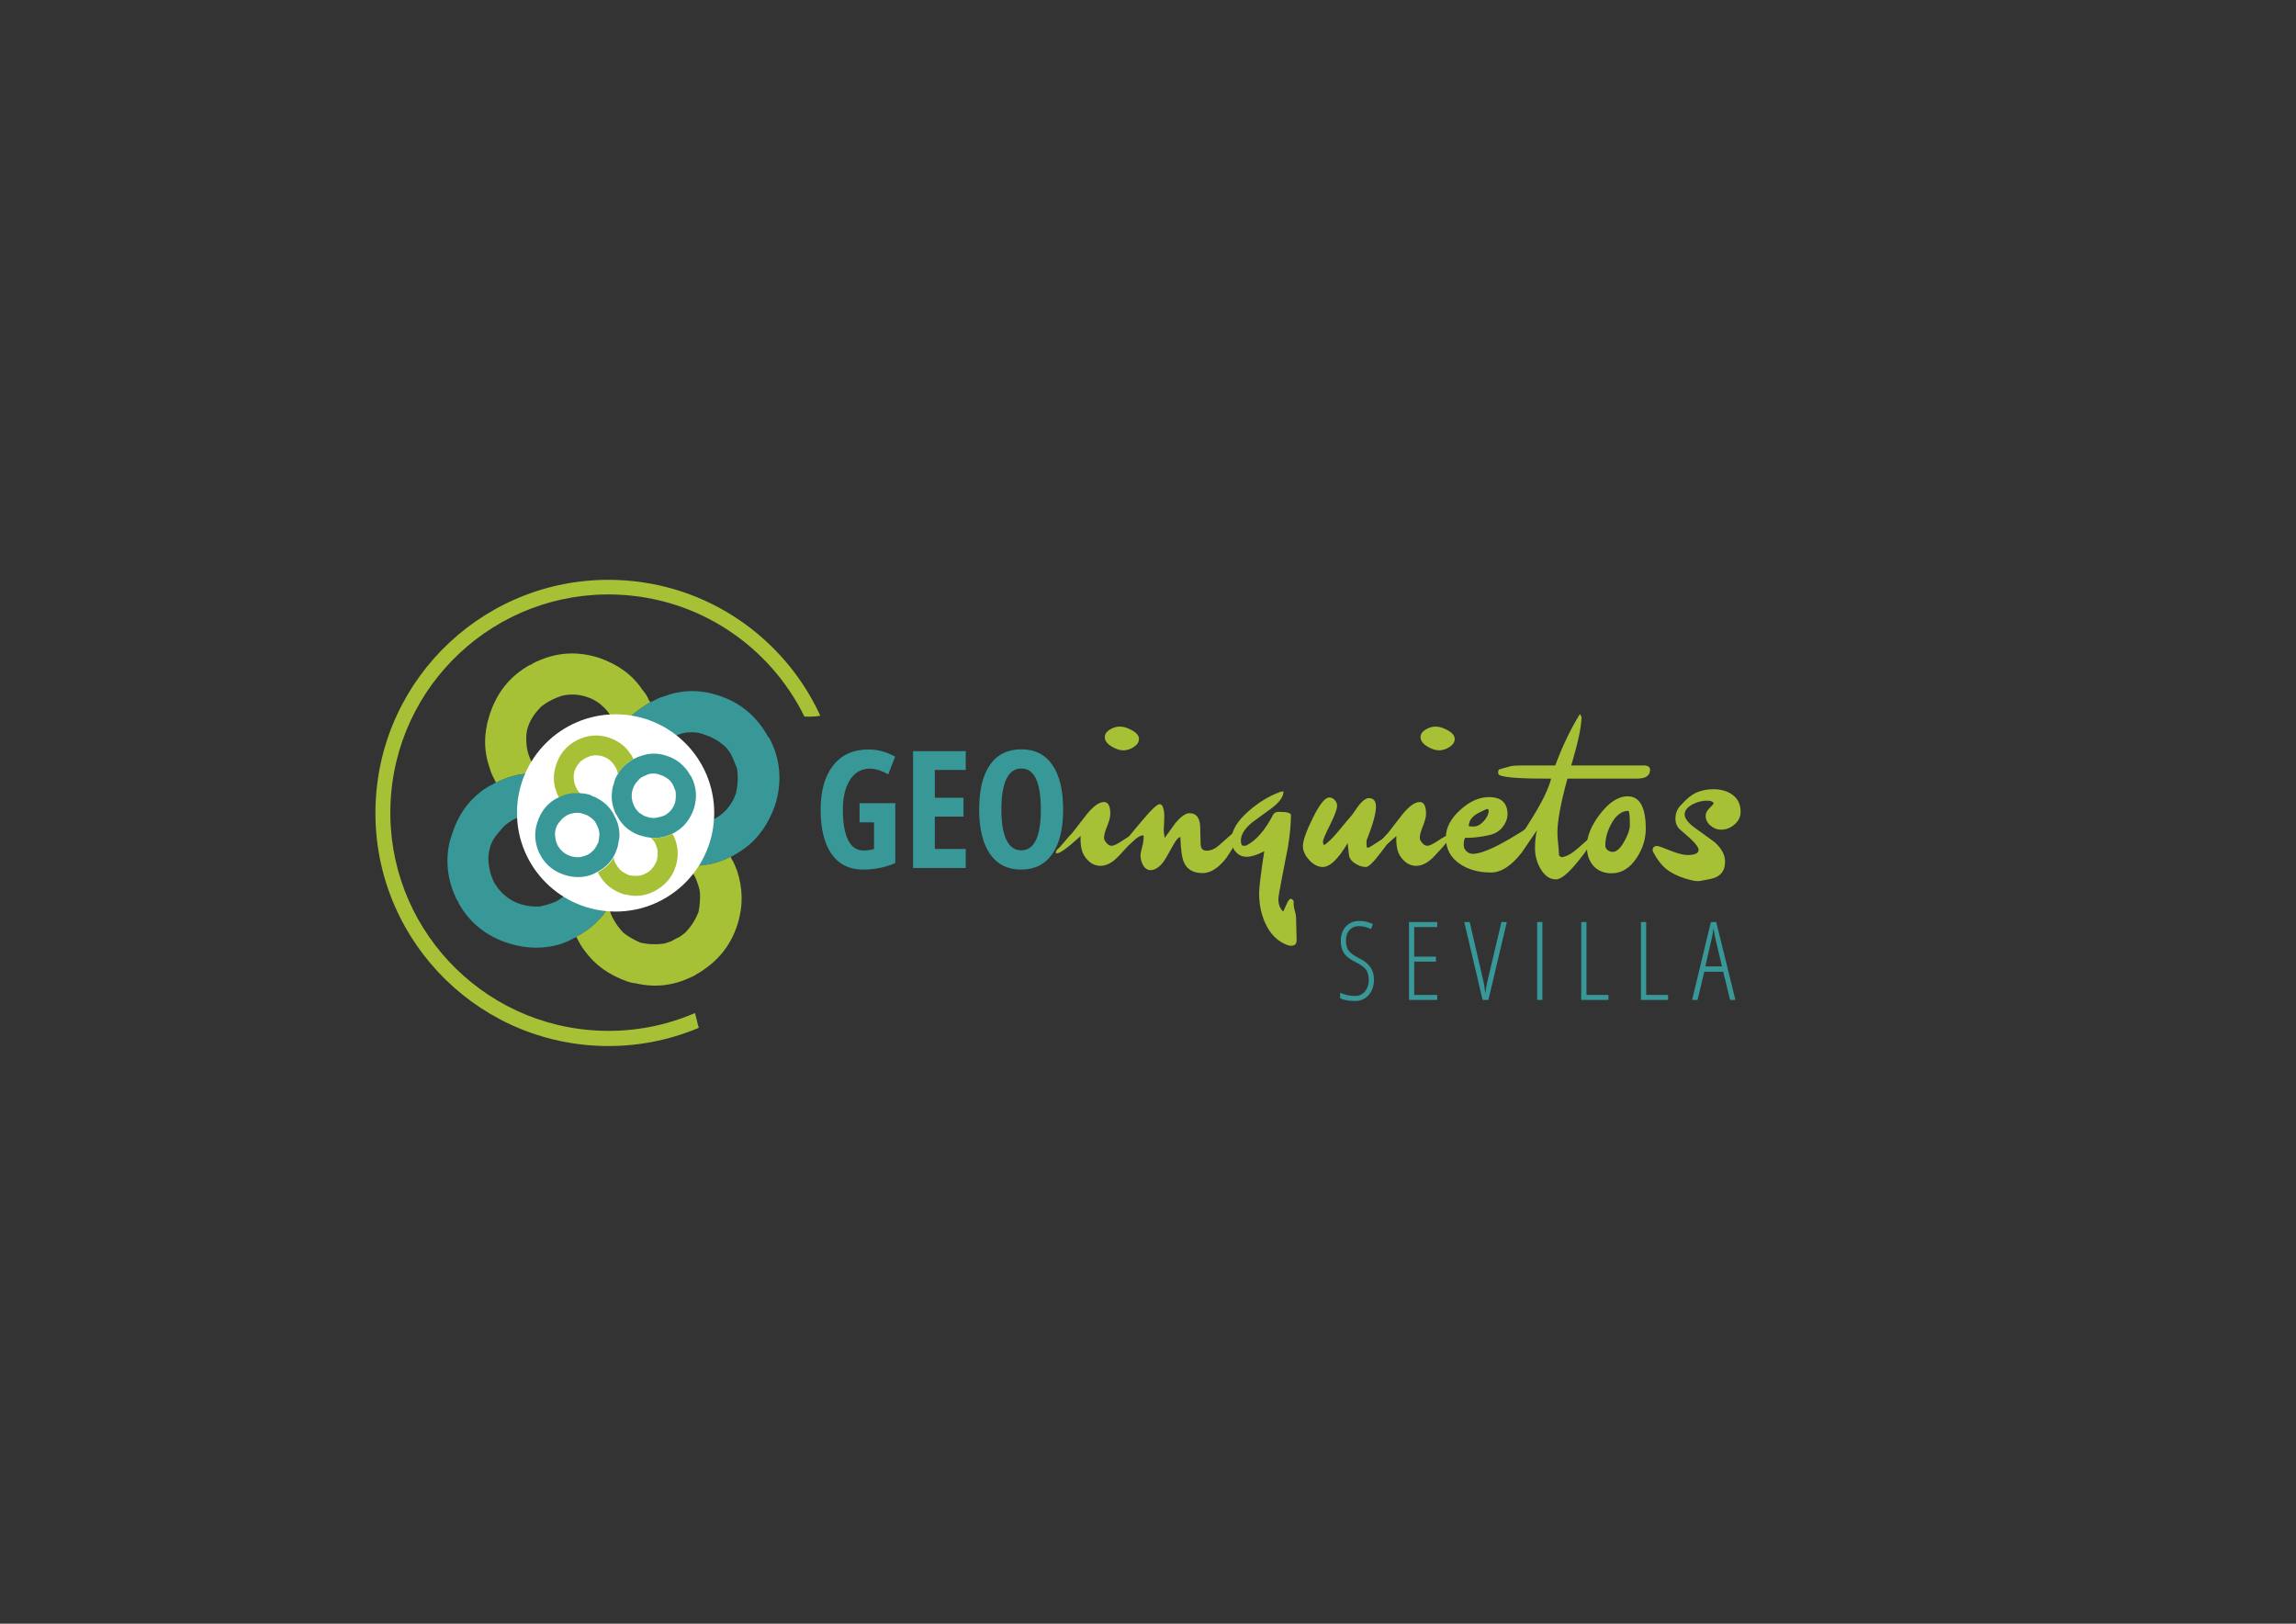 <?xml version="1.0" encoding="utf-8"?>
<!-- Generator: Adobe Illustrator 16.0.0, SVG Export Plug-In . SVG Version: 6.00 Build 0)  -->
<!DOCTYPE svg PUBLIC "-//W3C//DTD SVG 1.1//EN" "http://www.w3.org/Graphics/SVG/1.1/DTD/svg11.dtd">
<svg version="1.1" id="Layer_1" xmlns="http://www.w3.org/2000/svg" xmlns:xlink="http://www.w3.org/1999/xlink" x="0px" y="0px"
	 width="841.89px" height="595.28px" viewBox="0 0 841.89 595.28" enable-background="new 0 0 841.89 595.28" xml:space="preserve">
<rect x="0" y="0" width="841.89" height="595.28" fill="#333333" stroke="none"/>
<path fill-rule="evenodd" clip-rule="evenodd" fill="#A7C136" d="M220.331,377.884c-44.152-1.541-78.701-38.59-77.159-82.744
	c1.539-44.16,38.591-78.702,82.744-77.158c30.526,1.066,56.454,19.101,69.046,44.722c1.938,0.06,3.879,0.065,5.834-0.296
	c-13.065-28.426-41.295-48.614-74.693-49.781c-47.169-1.646-86.74,35.255-88.39,82.429c-1.644,47.164,35.253,86.737,82.426,88.386
	c12.796,0.444,25.026-1.965,36.1-6.629c-0.533-1.657-0.865-3.554-1.416-5.418C244.273,375.954,232.579,378.312,220.331,377.884z"/>
<g>
	<path fill="none" d="M585.664,300.218"/>
</g>
<g>
	<path fill="#389898" d="M315.179,294.458h13.096v21.973c-3.711,1.582-7.657,2.373-11.836,2.373c-4.98,0-8.814-1.895-11.499-5.684
		c-2.686-3.789-4.028-9.248-4.028-16.377c0-6.875,1.538-12.256,4.614-16.143c3.076-3.886,7.378-5.83,12.905-5.83
		c3.417,0,6.68,0.879,9.785,2.637l-2.52,6.504c-2.422-1.406-4.688-2.109-6.797-2.109c-3.028,0-5.425,1.353-7.192,4.058
		c-1.768,2.706-2.651,6.392-2.651,11.06c0,4.805,0.64,8.487,1.919,11.045c1.279,2.559,3.139,3.838,5.581,3.838
		c1.289,0,2.597-0.166,3.926-0.498v-9.814h-5.303V294.458z"/>
	<path fill="#389898" d="M354.114,318.219h-19.307v-42.833h19.307v6.885h-11.338v10.195h10.518v6.915h-10.518v11.865h11.338V318.219
		z"/>
	<path fill="#389898" d="M389.827,296.744c0,7.09-1.329,12.54-3.984,16.348c-2.656,3.809-6.456,5.713-11.396,5.713
		c-4.961,0-8.77-1.9-11.426-5.699c-2.656-3.798-3.984-9.271-3.984-16.42c0-7.09,1.328-12.524,3.984-16.304
		c2.656-3.779,6.484-5.669,11.484-5.669c4.941,0,8.73,1.9,11.367,5.698C388.509,284.209,389.827,289.654,389.827,296.744z
		 M367.181,296.744c0,4.883,0.615,8.604,1.846,11.163s3.037,3.838,5.42,3.838c4.805,0,7.207-5,7.207-15c0-10-2.383-15-7.148-15
		c-2.422,0-4.248,1.274-5.479,3.823S367.181,291.841,367.181,296.744z"/>
	<path fill="#A7C136" d="M404.816,307.202c0,0.48,0.288,1.08,0.864,1.8c0.576,0.721,1.224,1.08,1.944,1.08
		c0.767,0,2.124-0.659,4.068-1.98c1.944-1.318,3.251-1.979,3.924-1.979c0.335,0,0.504,0.097,0.504,0.288
		c0,0.864-2.041,3.408-6.12,7.633c-2.16,2.256-4.32,3.383-6.48,3.383c-1.632,0-3.096-0.6-4.392-1.799
		c-1.296-1.199-2.136-2.617-2.52-4.248c-0.336-1.393-0.457-3.024-0.36-4.896c-4.655,4.273-7.56,6.385-8.712,6.336h-0.288
		c-0.096-0.047-0.144-0.168-0.144-0.359c0,0.143,0.121-0.119,0.36-0.793c0.72-0.623,1.681-1.656,2.88-3.096
		c1.344-1.631,2.279-2.688,2.808-3.168c1.728-2.256,3.48-4.512,5.256-6.768c2.495-3.071,4.631-4.608,6.408-4.608
		c1.536,0,2.304,1.44,2.304,4.32c0,1.152-0.385,2.664-1.152,4.537C405.2,304.754,404.816,306.194,404.816,307.202z M417.632,270.914
		c0,1.152-0.637,2.137-1.908,2.952c-1.272,0.817-2.532,1.224-3.78,1.224c-1.344,0-2.761-0.456-4.248-1.368
		c-1.728-1.008-2.592-2.16-2.592-3.456c0-1.152,0.672-2.111,2.016-2.88c1.104-0.671,2.279-1.008,3.528-1.008
		c1.296,0,2.736,0.432,4.32,1.296C416.743,268.635,417.632,269.715,417.632,270.914z"/>
	<path fill="#A7C136" d="M426.703,304.25c0,0.529,0.12,1.512,0.361,2.952c1.343-1.823,2.664-3.647,3.959-5.472
		c2.017-2.4,3.72-3.6,5.112-3.6c2.64,0,3.96,1.848,3.96,5.543c0,0.625,0.023,1.561,0.072,2.809c0.047,1.248,0.072,2.16,0.072,2.736
		c0,1.775,0.72,2.664,2.16,2.664c1.535,0,3.023-0.623,4.463-1.873c2.977-2.592,6.697-5.903,11.16-9.936l0.504,0.359
		c-0.24,0.674-0.719,1.537-1.439,2.593c-0.576,0.816-1.129,1.632-1.656,2.448c-3.408,5.471-5.328,8.496-5.76,9.072
		c-2.881,3.695-5.785,5.543-8.712,5.543c-3.409,0-5.688-1.32-6.841-3.959c-0.719-1.584-1.151-4.656-1.295-9.217
		c-0.674-0.047-1.584,0.984-2.736,3.096c-1.776,3.217-2.904,5.16-3.385,5.832c-1.584,2.113-3.191,3.168-4.823,3.168
		c-1.152,0-2.088-0.648-2.808-1.943c-0.576-1.055-0.864-2.207-0.864-3.457c0-0.67,0.167-1.584,0.504-2.734
		c0.335-1.152,0.504-2.041,0.504-2.664c0,0.287,0.047-0.072,0.144-1.08c0.047-0.576-0.025-0.865-0.216-0.865
		c-1.008,0-2.268,0.757-3.78,2.269c-1.512,1.513-2.772,2.292-3.78,2.341l-0.504-0.217l0.36-1.008
		c2.304-2.783,4.631-5.568,6.984-8.352c3.6-4.321,5.855-6.48,6.768-6.48c1.152,0,1.729,1.656,1.729,4.968
		c0,0.72-0.036,1.608-0.107,2.664C426.74,303.507,426.703,304.106,426.703,304.25z"/>
	<path fill="#A7C136" d="M473.359,298.85c0,3.361-0.385,7.344-1.152,11.953c-0.768,3.936-1.537,7.883-2.303,11.844
		c-0.77,3.959-1.152,6.275-1.152,6.947c0,1.969,0.592,3.504,1.777,4.609c0.426-0.914,0.828-1.801,1.207-2.664
		c0.568-1.346,1.09-2.018,1.564-2.018c0.33,0,0.686,0.264,1.066,0.793c-0.096,1.152,0.023,2.279,0.359,3.385
		c0.336,1.104,0.506,1.918,0.506,2.447c0,0.959,0.035,2.398,0.107,4.32c0.072,1.918,0.107,3.336,0.107,4.248
		c0,1.342-0.676,2.016-2.025,2.016c-0.436,0-0.918-0.098-1.449-0.289c-3.473-1.295-6.127-3.912-7.961-7.848
		c-1.545-3.311-2.316-7.031-2.316-11.16c0-2.064,0.623-7.176,1.873-15.336c-2.641,1.346-4.777,2.018-6.408,2.018
		c-1.633,0-2.977-0.602-4.033-1.801s-1.584-2.641-1.584-4.32c0-3.456,2.137-7.031,6.408-10.728c3.504-3.071,7.248-5.352,11.232-6.84
		c0.479-0.191,0.91-0.288,1.295-0.288l0.145,0.072c0,1.825-1.367,3.792-4.104,5.904c-2.496,1.825-4.992,3.648-7.488,5.472
		c-2.689,2.257-4.031,4.441-4.031,6.553c0,1.295,0.311,1.943,0.936,1.943c-0.193,0,0.145-0.023,1.008-0.072
		c3.6-1.823,6.863-5.543,9.793-11.16c0.383-0.815,1.104-1.224,2.158-1.224C471.871,297.626,473.359,298.035,473.359,298.85z"/>
	<path fill="#A7C136" d="M501.871,292.586c1.775,0,2.664,1.052,2.664,3.155c0,2.486-1.152,6.622-3.457,12.407
		c0,0.191,0,0.479,0,0.86c0,0.335,0,0.622,0,0.86c0,0.623,0.168,0.934,0.504,0.934s1.621-0.756,3.854-2.269
		c2.23-1.512,3.658-2.269,4.283-2.269c0.336,0,0.504,0.121,0.504,0.361c0,0.575-1.295,2.544-3.889,5.902
		c-2.688,3.555-4.512,5.328-5.471,5.328c-1.393,0-2.785-0.479-4.176-1.439c-1.393-0.959-2.088-2.088-2.088-3.383
		c0,0.24-0.145-1.08-0.434-3.961c-3.455,5.857-6.504,8.783-9.143,8.783c-1.729,0-3.373-0.84-4.934-2.525
		c-1.559-1.686-2.34-3.395-2.34-5.127c0-1.974,1.199-5.391,3.602-10.254c2.494-5.053,4.51-7.581,6.047-7.581
		c0.768,0,1.439,0.313,2.016,0.936c0.576,0.625,0.865,1.321,0.865,2.088c0,1.249-0.865,3.589-2.592,7.02
		c-1.729,3.433-2.592,5.484-2.592,6.156c0,0.48,0.143,0.912,0.432,1.295c1.535-1.055,3.215-2.687,5.039-4.895
		c2.639-3.216,4.152-5.016,4.537-5.4c0.383-0.384,1.27-1.608,2.664-3.672c1.104-1.536,2.135-2.544,3.096-3.024
		C501.197,292.683,501.535,292.586,501.871,292.586z"/>
	<path fill="#A7C136" d="M520.592,307.202c0,0.48,0.287,1.08,0.863,1.8c0.576,0.721,1.225,1.08,1.943,1.08
		c0.768,0,2.125-0.659,4.068-1.98c1.943-1.318,3.252-1.979,3.924-1.979c0.336,0,0.504,0.097,0.504,0.288
		c0,0.864-2.041,3.408-6.119,7.633c-2.16,2.256-4.32,3.383-6.48,3.383c-1.633,0-3.096-0.6-4.393-1.799
		c-1.295-1.199-2.135-2.617-2.52-4.248c-0.336-1.393-0.457-3.024-0.359-4.896c-4.656,4.273-7.561,6.385-8.713,6.336h-0.287
		c-0.096-0.047-0.145-0.168-0.145-0.359c0,0.143,0.121-0.119,0.359-0.793c0.721-0.623,1.682-1.656,2.881-3.096
		c1.344-1.631,2.279-2.688,2.809-3.168c1.727-2.256,3.479-4.512,5.256-6.768c2.494-3.071,4.631-4.608,6.408-4.608
		c1.535,0,2.303,1.44,2.303,4.32c0,1.152-0.385,2.664-1.152,4.537C520.975,304.754,520.592,306.194,520.592,307.202z
		 M533.406,270.914c0,1.152-0.637,2.137-1.908,2.952c-1.271,0.817-2.531,1.224-3.779,1.224c-1.344,0-2.76-0.456-4.248-1.368
		c-1.729-1.008-2.592-2.16-2.592-3.456c0-1.152,0.672-2.111,2.016-2.88c1.104-0.671,2.279-1.008,3.529-1.008
		c1.295,0,2.734,0.432,4.318,1.296C532.518,268.635,533.406,269.715,533.406,270.914z"/>
	<path fill="#A7C136" d="M552.775,298.562c0,1.296-0.432,2.617-1.297,3.96c-0.863,1.345-2.016,2.353-3.455,3.024
		c-1.105,0.48-2.857,0.889-5.256,1.223c-2.4,0.337-4.225,0.457-5.473,0.361c-0.385,0.336-0.576,1.248-0.576,2.734
		c0,0.865,0.336,1.609,1.008,2.232c0.672,0.625,1.465,0.938,2.377,0.938c2.639,0,7.031-1.775,13.176-5.329
		c5.52-3.168,9.551-5.951,12.096-8.352l-0.432,0.288l0.145-0.072l0.936,1.225c-2.689,3.936-5.377,7.872-8.064,11.807
		c-3.793,4.85-7.537,7.273-11.232,7.273c-4.463,0-8.207-1.008-11.23-3.025c-3.553-2.303-5.328-5.566-5.328-9.791
		c0-3.552,1.738-6.912,5.219-10.081c3.48-3.168,6.996-4.752,10.549-4.752C550.494,292.226,552.775,294.339,552.775,298.562z
		 M538.592,302.954c0.768,0.048,1.342,0.072,1.727,0.072c1.297,0,2.545-0.659,3.744-1.979s1.801-2.628,1.801-3.925
		c0-0.432-0.264-0.6-0.793-0.504c-2.062,0.913-3.48,1.656-4.248,2.232C539.287,300.002,538.543,301.37,538.592,302.954z"/>
	<path fill="#A7C136" d="M583.23,308.715c0.047,0.912-1.561,3.359-4.824,7.344c-3.455,4.223-6.072,6.336-7.848,6.336
		c-2.352,0-4.297-1.379-5.832-4.137c-1.248-2.275-1.871-4.67-1.871-7.188c0-2.66,0.238-4.885,0.719-6.676h-0.072
		c-0.385-0.047-1.439,0.924-3.168,2.916c-1.727,1.992-2.951,2.988-3.672,2.988c-0.287,0-0.527-0.096-0.719-0.289
		c-0.191-0.191-0.24-0.385-0.145-0.578c2.16-3.415,4.32-6.855,6.48-10.32c3.455-5.629,5.615-10.177,6.479-13.642
		c-10.465,0.049-16.727-0.36-18.791-1.227c-0.432-0.192-0.648-0.577-0.648-1.155c0-0.336,0.121-0.673,0.359-1.01
		c2.498-0.721,3.889-1.106,4.178-1.154c0.768-0.192,2.184-0.289,4.246-0.289h12.168c2.594-7.002,5.592-13.266,9-18.792h0.072
		l0.576,1c-0.047,3.383-1.152,8.766-3.311,16.148c-0.098,0.238-0.266,0.786-0.506,1.644h9.938c1.871,0,4.654,0,8.352,0
		c3.695,0,6.48,0,8.352,0c1.535,0,2.305,0.529,2.305,1.584c0,2.16-1.609,3.24-4.824,3.24h-25.488
		c-2.447,8.928-3.672,15.528-3.672,19.799c0,1.008,0.096,2.425,0.287,4.248c0.191,1.824,0.289,3.193,0.289,4.104l0.791,0.648
		c1.729-0.047,3.877-1.223,6.445-3.527c2.566-2.305,3.924-3.456,4.068-3.456c0.189,0,0.311,0.071,0.359,0.216
		c0.047,0.145,0.047,0.336,0,0.576C583.254,308.402,583.23,308.619,583.23,308.715z"/>
	<path fill="#A7C136" d="M603.463,303.891c0,3.696-1.105,7.225-3.312,10.584c-2.496,3.791-5.545,5.688-9.145,5.688
		c-3.023,0-5.354-1.008-6.984-3.023c-1.439-1.775-2.16-4.057-2.16-6.84c0-3.696,1.584-7.607,4.752-11.736
		c3.359-4.416,6.77-6.624,10.225-6.624C601.254,291.938,603.463,295.923,603.463,303.891z M597.055,297.266
		c-2.402,0-4.465,1.561-6.193,4.68c-1.488,2.735-2.23,5.399-2.23,7.991c0,0.721,0.275,1.297,0.826,1.729
		c0.553,0.432,1.189,0.648,1.908,0.648c1.393,0,2.809-1.297,4.248-3.889c1.344-2.398,2.018-4.367,2.018-5.903
		C597.631,299.02,597.438,297.266,597.055,297.266z"/>
	<path fill="#A7C136" d="M628.373,294.386c-0.385-0.576-1.199-0.864-2.447-0.864c-1.777,0-3.553,0.457-5.328,1.368
		c-1.92,1.057-2.881,2.28-2.881,3.672c0,1.488,1.297,3.168,3.889,5.039c2.352,1.729,4.703,3.434,7.057,5.113
		c2.592,2.303,3.887,4.705,3.887,7.199c0,3.504-1.799,5.615-5.4,6.336c-2.496,0.527-4.031,0.793-4.607,0.793
		c-0.961,0-2.545-0.338-4.752-1.008c-2.879-0.914-5.195-2.102-6.947-3.564c-1.754-1.465-3.301-3.492-4.645-6.084
		c-0.145-0.24-0.217-0.457-0.217-0.648c0-1.055,0.553-1.584,1.656-1.584c0.48,0,2.064,0.553,4.752,1.656s4.824,1.656,6.408,1.656
		c2.688,0,4.033-0.623,4.033-1.873c0-0.863-0.984-2.231-2.953-4.104c-1.344-1.199-2.713-2.399-4.104-3.6
		c-0.961-1.008-1.439-2.232-1.439-3.672c0-1.92,0.6-3.528,1.799-4.825c1.393-1.487,2.279-2.376,2.664-2.664
		c1.008-0.912,2.088-1.631,3.24-2.16c1.873-0.816,3.936-1.224,6.191-1.224c2.783,0,5.088,0.648,6.912,1.944
		c2.064,1.44,3.098,3.553,3.098,6.336c0,1.825-0.746,3.373-2.232,4.643c-1.488,1.273-3.145,1.908-4.969,1.908
		c-1.393,0-2.676-0.504-3.852-1.512c-1.178-1.008-1.764-2.207-1.764-3.6c0-0.96,0.49-1.908,1.475-2.844
		S628.373,294.674,628.373,294.386z"/>
</g>
<path fill="#A7C136" d="M219.778,241.209l-0.251-0.078c-8.537-2.69-16.517-1.892-24.44,2.234l0,0l-0.08,0.253l-0.584,0.09
	c-7.341,4.035-12.318,10.198-14.929,18.482c0,0,0,0-0.079,0.251c-2.058,6.53-2.12,12.855,0.234,19.396
	c0.359,1.494,1.219,3.145,1.907,4.464c0.172,0.332,0.172,0.332,0.342,0.663c5.282-2.754,10.596-3.84,16.184-3.182
	c-1.268-1.229-2.456-2.71-3.065-4.281c-1.031-1.979-1.562-3.802-1.843-5.546c-0.29-2.577-0.41-4.822,0.381-7.333
	c0.95-3.014,2.825-5.458,4.871-7.573c1.066-0.769,2.139-1.536,3.13-2.052l0.66-0.345c1.321-0.686,2.562-1.122,3.803-1.562
	c2.985-0.715,5.986-0.597,8.999,0.354c2.262,0.712,4.36,1.926,6.054,3.562c1.521,1.307,2.633,3.037,3.743,4.768
	c0.86,1.651,1.391,3.476,1.745,4.967c2.587-4.703,6.772-8.353,11.805-11.187c0.08-0.249-0.091-0.58-0.341-0.66
	c-0.61-1.571-1.55-2.97-2.567-4.119C231.7,247.173,226.479,243.597,219.778,241.209z"/>
<path fill="#389898" d="M181.24,287.308c-1.572,0.608-2.973,1.548-4.374,2.486c-5.428,4.084-9.003,9.31-11.139,16.086l0,0
	c-0.316,1.006-0.554,1.759-0.791,2.513c-1.717,7.189-0.854,14.084,2.256,20.861c0.172,0.33,0.346,0.659,0.519,0.989
	c0,0,0,0,0.251,0.079l0.09,0.583c4.038,7.343,10.195,12.317,18.483,14.93l0,0c6.527,2.057,13.108,2.2,19.566,0.096
	c1.573-0.61,3.146-1.22,4.546-2.158c0.251,0.078,0.579-0.094,0.658-0.343c5.284-2.75,9.22-6.48,12.059-11.106
	c1.293-2.354,2.256-4.535,3.047-7.046c0.553-1.756,0.777-3.34,1.003-4.927c0.316-1.003,0.302-1.838,0.539-2.591
	c0.406-5.67-0.681-10.978-3.435-16.264c0,0,0,0-0.17-0.331c0,0,0,0-0.171-0.329c0,0,0,0,0.078-0.25l-0.329,0.172l-0.095-0.581
	c-0.173-0.332-0.343-0.662-0.515-0.992c-2.659-4.703-6.468-8.386-10.922-10.892c-1.599-1.06-3.275-1.862-5.287-2.496
	c-0.421-0.408-0.926-0.566-1.676-0.804c-2.512-0.791-4.851-1.253-7.351-1.211c-5.588-0.658-10.901,0.428-16.184,3.182
	C181.648,286.886,181.319,287.056,181.24,287.308z M200.844,299.557c1.505,0.474,3.011,0.948,4.107,1.848
	c0.927,0.566,1.854,1.133,2.696,1.955c1.272,1.225,2.29,2.376,2.897,3.946l0.345,0.659c0.86,1.651,1.47,3.224,1.744,4.968
	c0.096,0.583,0.11,1.415,0.201,1.997c-0.053,1.912-0.354,3.753-0.733,5.838c-1.044,2.432-2.339,4.785-3.978,6.479
	c-1.225,1.269-2.704,2.458-4.354,3.317c-1.901,0.781-3.728,1.312-5.803,1.762c-2.245,0.12-4.661-0.088-6.923-0.801
	c-3.013-0.949-5.539-2.575-7.575-4.872c-0.846-0.816-1.36-1.809-2.127-2.878l-0.517-0.991c-0.437-1.242-0.954-2.232-1.139-3.394
	c-0.715-2.985-0.928-5.812,0.102-9.078c0.713-2.262,2.176-4.282,3.812-5.975c1.06-1.599,2.79-2.712,4.519-3.822
	c1.651-0.86,3.474-1.391,5.216-1.666C195.662,298.477,198.412,298.513,200.844,299.557z"/>
<path fill="#389898" d="M263.22,254.897c-0.253-0.078-0.253-0.078-0.253-0.078c-6.529-2.059-13.188-1.949-19.476,0.487
	c-1.493,0.358-2.812,1.045-4.463,1.905c-0.253-0.08-0.332,0.173-0.664,0.342c-5.032,2.834-9.218,6.483-11.805,11.187
	c-1.542,2.275-2.506,4.454-3.124,7.297c-0.237,0.753-0.474,1.506-0.791,2.511c-0.237,0.754-0.225,1.585-0.461,2.338
	c0.011,0.834-0.226,1.587-0.214,2.418c-0.576,5.339,0.511,10.649,3.012,15.855c0,0,0.248,0.078,0.17,0.329
	c0.253,0.079,0.174,0.329,0.427,0.409c0,0,0,0-0.079,0.25c0,0,0,0,0.25,0.079l0.341,0.663c0.174,0.328,0.348,0.658,0.52,0.987
	c2.657,4.703,6.212,8.309,10.667,10.818c1.601,1.055,3.28,1.857,5.036,2.411c0.755,0.238,1.255,0.396,2.012,0.633
	c2.509,0.791,4.85,1.255,7.265,1.466c5.592,0.656,10.9-0.432,16.438-3.102c0,0,0.329-0.174,0.659-0.348
	c1.321-0.686,2.723-1.625,4.12-2.564c5.35-3.836,9.006-9.306,11.313-15.757c0.08-0.251,0.08-0.251,0.08-0.251
	c2.689-8.538,1.973-16.767-1.984-24.364c-0.171-0.329-0.171-0.329-0.171-0.329l-0.425-0.408
	C277.585,262.737,271.502,257.508,263.22,254.897z M266.281,274.079c0.768,1.072,1.614,1.889,2.051,3.132l0.345,0.662
	c0.437,1.238,1.123,2.562,1.561,3.804c0.464,2.907,0.348,5.905-0.349,8.997c-0.792,2.512-1.93,4.36-3.645,6.307
	c-1.229,1.267-2.708,2.457-4.688,3.487c-1.572,0.61-3.396,1.141-5.141,1.418c-2.403,0.623-5.073,0.334-7.583-0.456
	c-1.507-0.475-3.015-0.949-3.858-1.77c-1.177-0.647-2.103-1.214-2.951-2.031c-1.018-1.15-2.034-2.3-2.895-3.949l-0.517-0.991
	c-0.606-1.571-1.217-3.145-1.323-4.559c-0.345-0.659-0.437-1.241-0.2-1.994c-0.279-1.744,0.103-3.831,0.657-5.59
	c0.87-2.762,2.085-4.862,4.053-6.728c0.978-1.348,2.458-2.538,4.358-3.32c1.651-0.859,3.552-1.641,5.296-1.919
	c2.576-0.29,4.996-0.08,7.178,0.882C261.642,270.41,264.166,272.032,266.281,274.079z"/>
<path fill="#A7C136" d="M270.274,319.227c-0.606-1.571-1.217-3.144-2.156-4.545c0.079-0.25-0.17-0.329-0.092-0.578
	c-5.537,2.67-10.846,3.758-16.438,3.102c1.272,1.225,2.461,2.704,3.321,4.355c0.781,1.902,1.561,3.806,1.76,5.801
	c0.12,2.246-0.089,4.662-0.549,7.003c-1.281,3.187-2.826,5.46-4.872,7.575c-1.071,0.766-1.888,1.611-3.132,2.049l-0.989,0.516
	c-1.068,0.766-2.232,0.954-3.475,1.388c-2.907,0.463-5.906,0.35-8.746-0.271c-2.432-1.041-4.534-2.257-6.306-3.643
	c-1.441-1.559-2.63-3.039-3.49-4.689c-1.109-1.73-1.642-3.553-1.747-4.966c-2.839,4.626-6.774,8.356-12.059,11.106
	c0.174,0.329,0.347,0.659,0.347,0.659c0.859,1.651,1.547,2.973,2.737,4.453c3.836,5.349,9.055,8.924,15.506,11.233
	c0,0,0.252,0.079,0.503,0.158c0.752,0.237,1.505,0.474,2.589,0.539c6.936,1.636,13.755,1.023,20.608-2.337
	c0.252,0.08,0.665-0.344,0.994-0.518c0,0,0,0,0.25,0.079l0.079-0.251l0.328-0.171c7.426-4.286,12.572-10.114,15.185-18.402l0,0
	C272.567,332.095,272.38,325.686,270.274,319.227z"/>
<g>
	<g>
		<path fill="#389898" d="M503.803,359.108c0,2.344-0.651,4.241-1.953,5.693s-2.956,2.178-4.961,2.178
			c-2.278,0-4.108-0.332-5.488-0.996v-2.07c0.677,0.378,1.517,0.677,2.52,0.898s1.992,0.332,2.969,0.332
			c1.458,0,2.656-0.554,3.594-1.66s1.406-2.513,1.406-4.219c0-1.575-0.332-2.825-0.996-3.75s-1.934-1.849-3.809-2.773
			c-1.472-0.742-2.571-1.462-3.301-2.158s-1.27-1.507-1.621-2.432s-0.527-2.031-0.527-3.32c0-1.406,0.286-2.656,0.859-3.75
			s1.374-1.943,2.402-2.549s2.155-0.908,3.379-0.908c1.106,0,2.112,0.124,3.018,0.371s1.618,0.515,2.139,0.801l-0.742,1.836
			c-1.445-0.742-2.917-1.113-4.414-1.113c-1.406,0-2.549,0.479-3.428,1.436s-1.318,2.224-1.318,3.799
			c0,1.602,0.319,2.845,0.957,3.73s1.888,1.804,3.75,2.754c1.927,0.938,3.337,2.034,4.229,3.291S503.803,357.312,503.803,359.108z"
			/>
		<path fill="#389898" d="M526.998,366.589h-10.352v-28.555h10.352v1.836h-8.438v10.84h7.969v1.836h-7.969v12.207h8.438V366.589z"/>
		<path fill="#389898" d="M550.545,338.034h1.973l-6.758,28.555h-2.129l-6.719-28.555h1.992l4.648,20.078
			c0.364,1.536,0.605,2.666,0.723,3.389s0.234,1.631,0.352,2.725c0.104-0.755,0.215-1.497,0.332-2.227s0.231-1.345,0.342-1.846
			S547.159,352.279,550.545,338.034z"/>
		<path fill="#389898" d="M563.643,366.589v-28.555h1.914v28.555H563.643z"/>
		<path fill="#389898" d="M579.807,366.589v-28.555h1.914v26.719h8.047v1.836H579.807z"/>
		<path fill="#389898" d="M601.693,366.589v-28.555h1.914v26.719h8.047v1.836H601.693z"/>
		<path fill="#389898" d="M634.381,366.589l-2.52-10.352h-6.934l-2.48,10.352h-1.992l6.875-28.555h1.973l7.031,28.555H634.381z
			 M631.412,354.304l-2.52-10.645c-0.261-1.198-0.462-2.331-0.605-3.398c-0.117,1.133-0.3,2.266-0.547,3.398l-2.441,10.645H631.412z
			"/>
	</g>
</g>
<circle fill="#FFFFFF" cx="225.726" cy="298.032" r="36.159"/>
<path fill="#A7C136" d="M223.319,270.425l-0.121-0.038c-4.122-1.299-7.976-0.913-11.802,1.08l0,0l-0.039,0.121l-0.282,0.043
	c-3.545,1.949-5.948,4.925-7.208,8.926c0,0,0,0-0.039,0.121c-0.993,3.153-1.023,6.207,0.113,9.366
	c0.174,0.721,0.589,1.519,0.922,2.155c0.082,0.16,0.082,0.16,0.165,0.319c2.551-1.329,5.116-1.854,7.814-1.536
	c-0.612-0.593-1.187-1.308-1.48-2.066c-0.498-0.956-0.755-1.836-0.89-2.679c-0.141-1.245-0.198-2.329,0.184-3.541
	c0.459-1.455,1.364-2.636,2.352-3.656c0.516-0.372,1.033-0.742,1.512-0.991l0.319-0.167c0.638-0.331,1.237-0.541,1.836-0.753
	c1.441-0.346,2.891-0.289,4.345,0.17c1.093,0.344,2.106,0.931,2.924,1.72c0.735,0.631,1.271,1.467,1.808,2.303
	c0.416,0.797,0.671,1.678,0.843,2.397c1.249-2.271,3.27-4.032,5.7-5.401c0.039-0.12-0.044-0.28-0.165-0.318
	c-0.294-0.759-0.748-1.435-1.239-1.989C229.075,273.305,226.555,271.578,223.319,270.425z"/>
<path fill="#389898" d="M204.542,292.518c-0.759,0.293-1.436,0.747-2.112,1.2c-2.621,1.972-4.348,4.495-5.379,7.768l0,0
	c-0.152,0.485-0.267,0.849-0.382,1.213c-0.829,3.472-0.412,6.801,1.09,10.073c0.082,0.159,0.166,0.319,0.25,0.478
	c0,0,0,0,0.121,0.039l0.043,0.281c1.95,3.546,4.924,5.948,8.926,7.209l0,0c3.151,0.993,6.33,1.062,9.448,0.047
	c0.76-0.295,1.519-0.589,2.195-1.043c0.121,0.038,0.279-0.044,0.317-0.165c2.552-1.328,4.452-3.129,5.823-5.363
	c0.624-1.137,1.089-2.19,1.471-3.402c0.268-0.848,0.376-1.612,0.485-2.379c0.152-0.484,0.145-0.887,0.26-1.251
	c0.196-2.738-0.328-5.301-1.658-7.854c0,0,0,0-0.083-0.159c0,0,0,0-0.082-0.159c0,0,0,0,0.037-0.121l-0.158,0.083l-0.046-0.281
	c-0.084-0.16-0.165-0.319-0.249-0.479c-1.283-2.271-3.123-4.049-5.273-5.26c-0.771-0.511-1.582-0.899-2.554-1.205
	c-0.202-0.197-0.446-0.273-0.809-0.388c-1.213-0.382-2.342-0.604-3.549-0.585c-2.699-0.317-5.265,0.206-7.814,1.536
	C204.739,292.313,204.58,292.396,204.542,292.518z M214.008,298.432c0.728,0.229,1.454,0.458,1.983,0.893
	c0.447,0.273,0.896,0.547,1.302,0.944c0.614,0.591,1.106,1.146,1.399,1.905l0.167,0.318c0.415,0.797,0.709,1.556,0.842,2.398
	c0.046,0.281,0.054,0.684,0.098,0.965c-0.026,0.923-0.172,1.812-0.354,2.818c-0.505,1.175-1.13,2.311-1.921,3.129
	c-0.592,0.612-1.306,1.187-2.103,1.602c-0.919,0.378-1.8,0.634-2.803,0.851c-1.084,0.058-2.25-0.043-3.342-0.387
	c-1.455-0.458-2.675-1.243-3.658-2.353c-0.409-0.395-0.657-0.874-1.027-1.39l-0.249-0.479c-0.211-0.601-0.462-1.078-0.55-1.639
	c-0.346-1.441-0.448-2.807,0.048-4.384c0.345-1.092,1.052-2.067,1.842-2.885c0.511-0.772,1.347-1.31,2.183-1.846
	c0.797-0.416,1.677-0.672,2.518-0.805C211.506,297.91,212.834,297.928,214.008,298.432z"/>
<path fill="#389898" d="M244.296,277.035c-0.122-0.038-0.122-0.038-0.122-0.038c-3.152-0.994-6.368-0.941-9.404,0.235
	c-0.721,0.173-1.357,0.504-2.155,0.92c-0.121-0.039-0.16,0.084-0.32,0.165c-2.431,1.369-4.451,3.131-5.7,5.401
	c-0.744,1.1-1.21,2.151-1.509,3.523c-0.114,0.364-0.229,0.728-0.382,1.213c-0.114,0.364-0.108,0.766-0.223,1.129
	c0.005,0.403-0.108,0.766-0.104,1.167c-0.277,2.578,0.247,5.144,1.454,7.657c0,0,0.12,0.037,0.083,0.158
	c0.122,0.039,0.084,0.159,0.206,0.198c0,0,0,0-0.039,0.12c0,0,0,0,0.121,0.039l0.165,0.32c0.084,0.157,0.167,0.317,0.251,0.476
	c1.282,2.272,2.999,4.013,5.15,5.225c0.772,0.509,1.584,0.896,2.432,1.164c0.365,0.115,0.605,0.191,0.972,0.306
	c1.212,0.382,2.342,0.605,3.508,0.708c2.7,0.316,5.264-0.208,7.938-1.498c0,0,0.159-0.084,0.318-0.167
	c0.638-0.332,1.314-0.785,1.989-1.239c2.584-1.853,4.349-4.493,5.463-7.608c0.039-0.121,0.039-0.121,0.039-0.121
	c1.299-4.123,0.953-8.097-0.959-11.766c-0.082-0.158-0.082-0.158-0.082-0.158l-0.205-0.197
	C251.232,280.82,248.296,278.295,244.296,277.035z M245.774,286.297c0.371,0.519,0.779,0.912,0.99,1.513l0.166,0.319
	c0.212,0.598,0.543,1.237,0.754,1.837c0.225,1.403,0.168,2.852-0.168,4.345c-0.383,1.213-0.932,2.105-1.76,3.046
	c-0.594,0.611-1.309,1.186-2.264,1.684c-0.76,0.294-1.64,0.55-2.482,0.685c-1.16,0.301-2.449,0.161-3.662-0.22
	c-0.728-0.229-1.455-0.459-1.863-0.854c-0.567-0.313-1.015-0.586-1.425-0.981c-0.491-0.556-0.981-1.11-1.397-1.906l-0.25-0.479
	c-0.292-0.759-0.587-1.519-0.639-2.201c-0.166-0.318-0.21-0.6-0.097-0.963c-0.135-0.842,0.05-1.85,0.317-2.699
	c0.421-1.334,1.008-2.348,1.957-3.248c0.473-0.651,1.188-1.227,2.104-1.604c0.798-0.415,1.716-0.792,2.558-0.926
	c1.244-0.14,2.412-0.038,3.466,0.426C243.534,284.525,244.753,285.31,245.774,286.297z"/>
<path fill="#A7C136" d="M247.702,308.098c-0.292-0.758-0.587-1.518-1.041-2.194c0.038-0.12-0.082-0.159-0.044-0.279
	c-2.674,1.29-5.237,1.814-7.938,1.498c0.614,0.592,1.188,1.306,1.604,2.103c0.377,0.919,0.753,1.839,0.849,2.802
	c0.059,1.085-0.042,2.251-0.265,3.382c-0.618,1.539-1.364,2.636-2.353,3.657c-0.517,0.37-0.911,0.778-1.513,0.989l-0.478,0.25
	c-0.516,0.369-1.077,0.46-1.678,0.67c-1.403,0.223-2.853,0.169-4.223-0.131c-1.175-0.503-2.189-1.09-3.045-1.76
	c-0.697-0.752-1.271-1.467-1.686-2.264c-0.536-0.836-0.793-1.716-0.844-2.398c-1.371,2.234-3.271,4.035-5.822,5.363
	c0.084,0.159,0.167,0.318,0.167,0.318c0.415,0.798,0.747,1.436,1.321,2.15c1.853,2.583,4.372,4.31,7.487,5.424
	c0,0,0.122,0.039,0.243,0.077c0.363,0.114,0.727,0.229,1.251,0.26c3.349,0.79,6.642,0.494,9.951-1.128
	c0.121,0.039,0.321-0.166,0.479-0.25c0,0,0,0,0.121,0.038l0.038-0.121l0.158-0.082c3.586-2.07,6.07-4.885,7.332-8.887l0,0
	C248.81,314.312,248.72,311.217,247.702,308.098z"/>
</svg>
